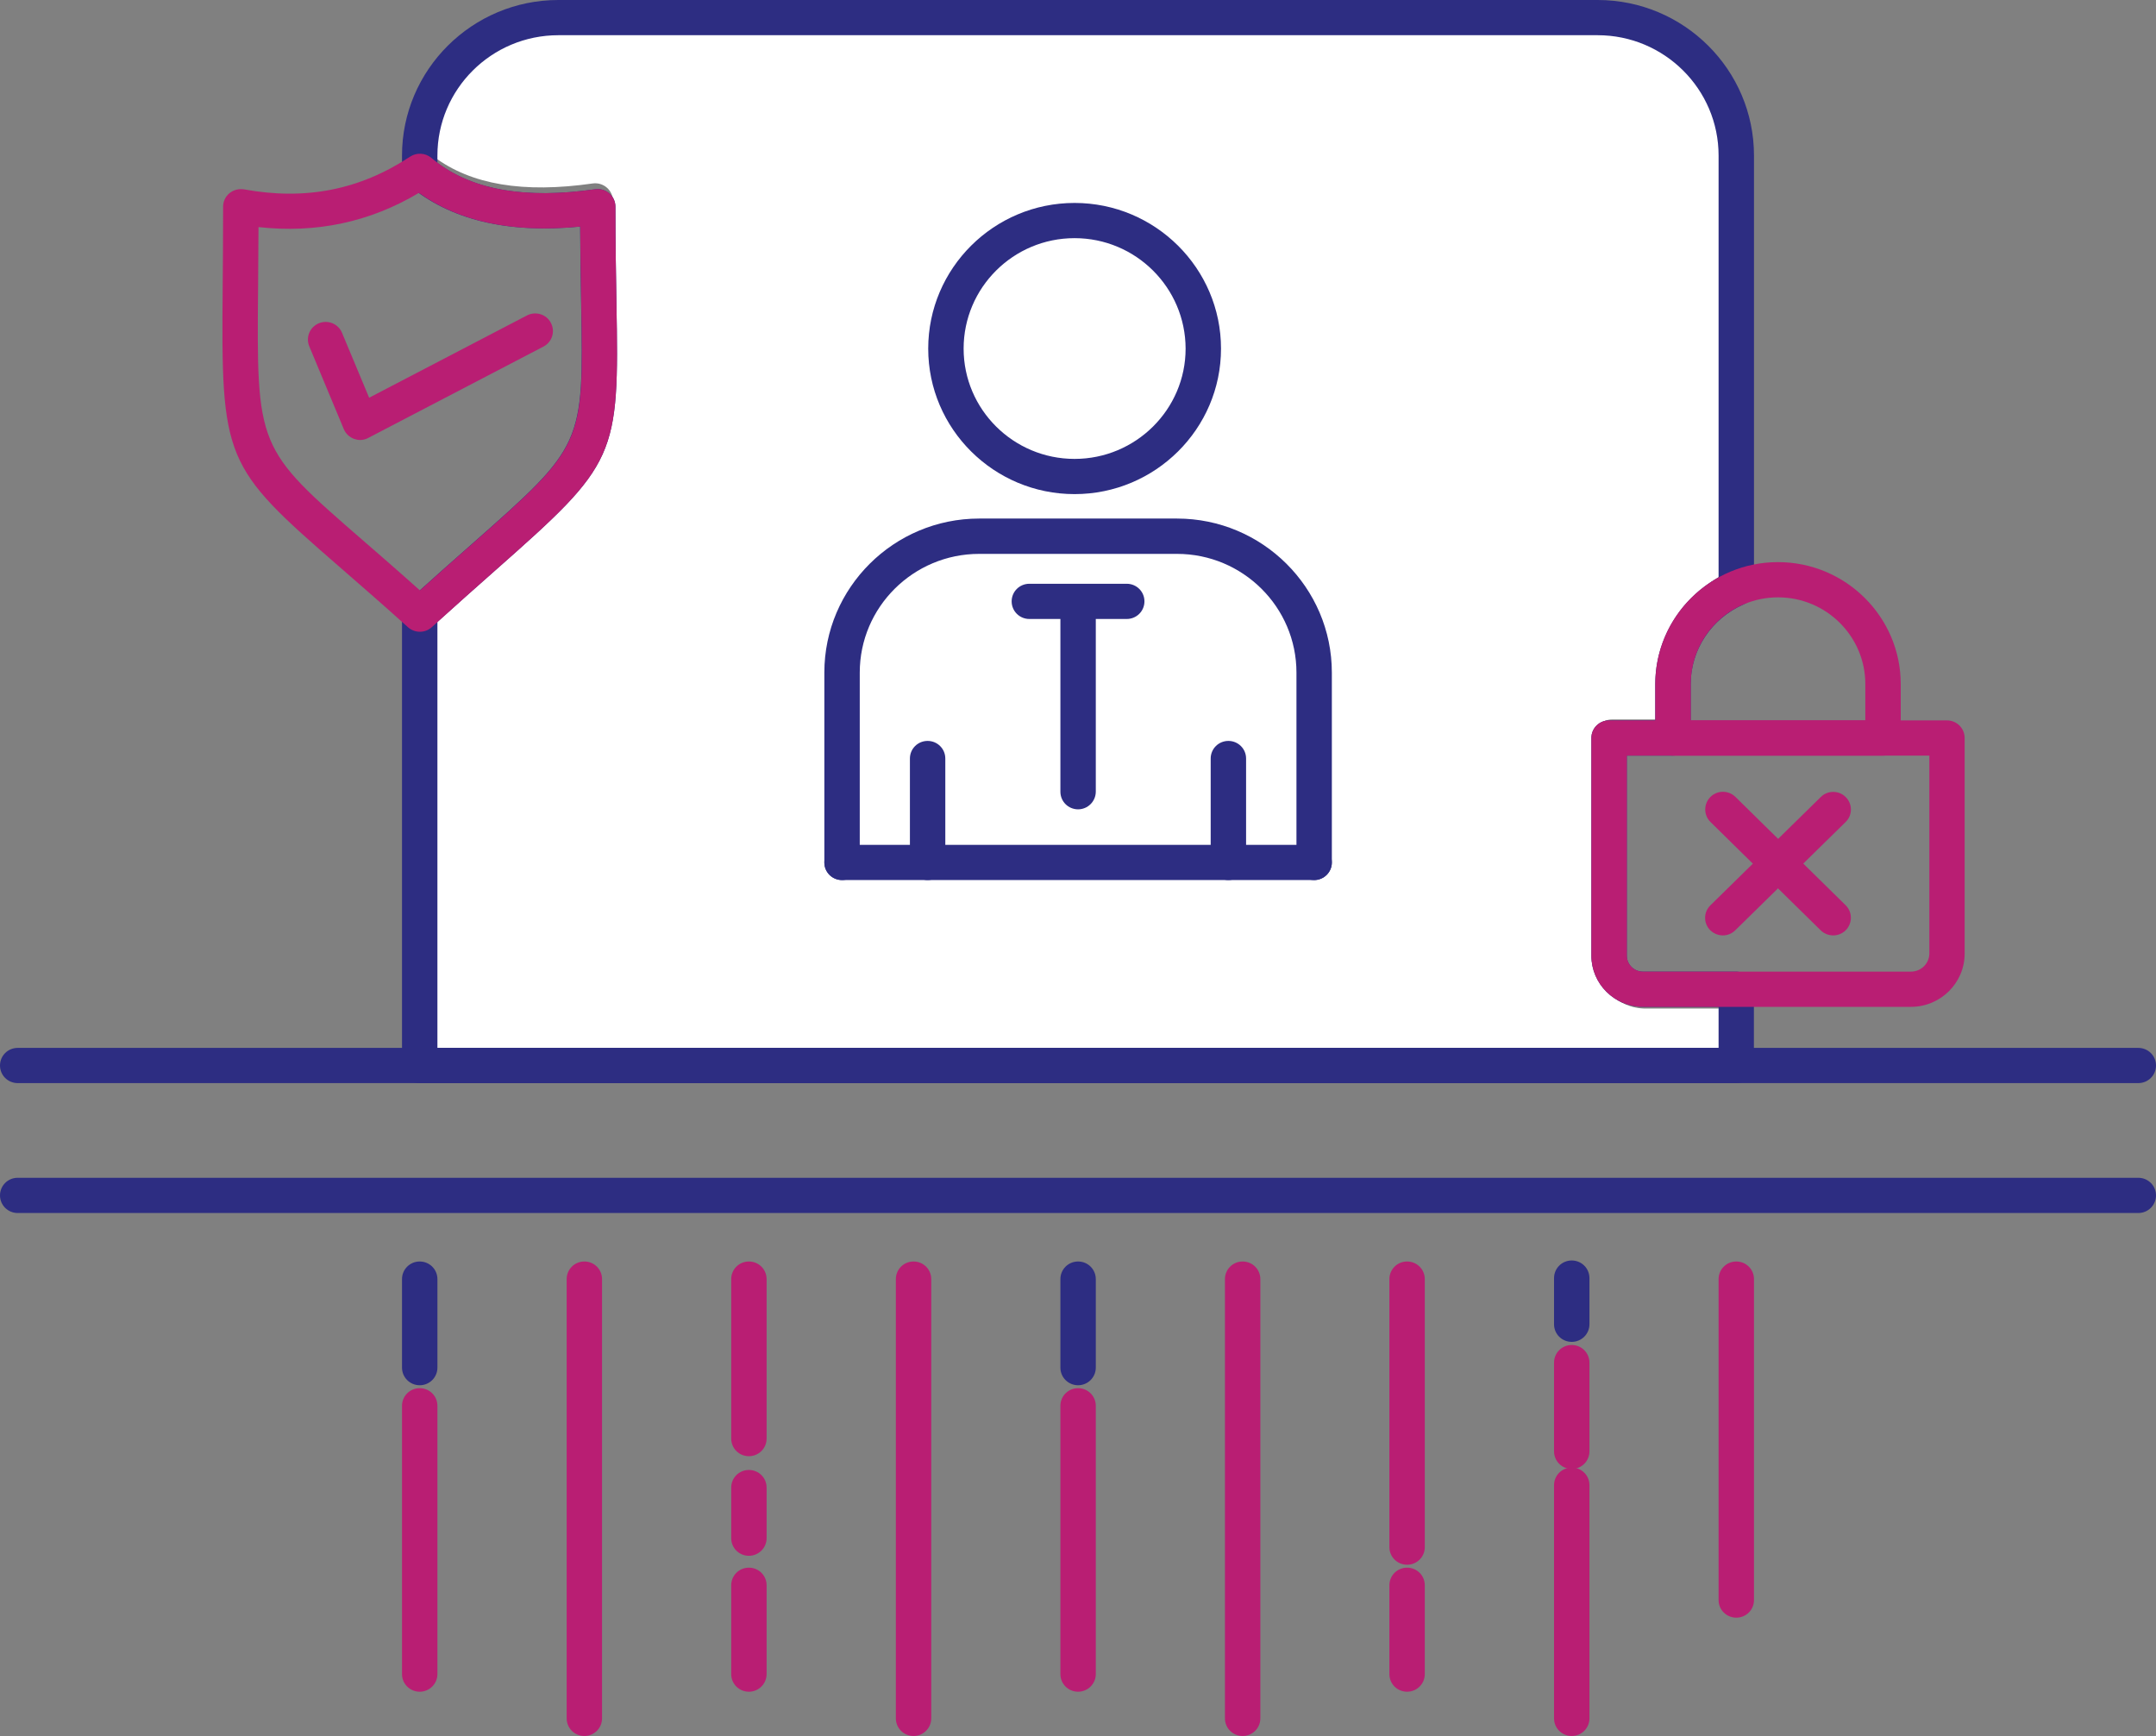 <svg width="154" height="124" viewBox="0 0 154 124" fill="none" xmlns="http://www.w3.org/2000/svg">
<rect x="0" y="0" width="154" height="124" fill="#808080" stroke="none"/>
<path d="M31 75H123V72.041H117.568C115.527 72.041 113.864 70.387 113.864 68.349V52.661C113.864 51.958 114.43 51.392 115.135 51.392H118.454V48.774C118.454 45.575 120.211 42.645 123 41.086V10.674C123 5.895 119.107 2 114.314 2H39.686C34.9 2 31 5.888 31 10.674V11.204C33.658 13.191 37.384 13.815 42.337 13.104C42.7 13.053 43.07 13.162 43.346 13.402C43.622 13.641 43.782 13.989 43.782 14.359C43.782 17.064 43.825 19.32 43.854 21.242C44.058 32.462 43.898 32.825 35.169 40.563C33.963 41.637 32.576 42.863 31 44.291V75Z" fill="white"/>
<path d="M124.021 77.365H29.979C29.279 77.365 28.715 76.805 28.715 76.108V43.868C28.715 43.516 28.867 43.178 29.127 42.941C30.882 41.352 32.399 40.009 33.714 38.852C41.689 31.808 41.689 31.808 41.509 21.632C41.48 20.065 41.451 18.269 41.437 16.184C36.185 16.695 32.11 15.689 29.163 13.202C28.881 12.965 28.715 12.613 28.715 12.239V11.111C28.715 4.988 33.728 0 39.883 0H114.117C120.279 0 125.285 4.988 125.285 11.111V42.028C125.285 42.524 124.989 42.977 124.533 43.178C122.243 44.184 120.763 46.419 120.763 48.863V52.715C120.763 53.412 120.199 53.972 119.498 53.972H116.197V68.26C116.197 68.892 116.717 69.402 117.346 69.402H124.013C124.714 69.402 125.278 69.963 125.278 70.66V76.108C125.285 76.805 124.721 77.365 124.021 77.365ZM31.244 74.85H122.756V71.918H117.353C115.323 71.918 113.669 70.279 113.669 68.26V52.715C113.669 52.018 114.232 51.457 114.933 51.457H118.234V48.863C118.234 45.693 119.982 42.79 122.756 41.245V11.111C122.756 6.375 118.884 2.515 114.117 2.515H39.883C35.115 2.515 31.244 6.367 31.244 11.111V11.635C33.887 13.604 37.593 14.223 42.52 13.518C42.881 13.468 43.25 13.576 43.524 13.813C43.799 14.05 43.958 14.395 43.958 14.762C43.958 17.442 44.001 19.677 44.03 21.582C44.232 32.7 44.073 33.059 35.39 40.727C34.191 41.791 32.811 43.005 31.244 44.421V74.85Z" fill="#2D2D82"/>
<path d="M136.496 71.918H117.353C115.323 71.918 113.669 70.279 113.669 68.26V52.715C113.669 52.018 114.232 51.457 114.933 51.457H139.068C139.769 51.457 140.332 52.018 140.332 52.715V68.102C140.34 70.207 138.613 71.918 136.496 71.918ZM116.204 53.972V68.26C116.204 68.892 116.724 69.402 117.353 69.402H136.496C137.219 69.402 137.811 68.82 137.811 68.102V53.972H116.204Z" fill="#B91E73"/>
<path d="M134.503 53.972H119.499C118.798 53.972 118.234 53.412 118.234 52.715V48.863C118.234 44.062 122.164 40.152 126.997 40.152C131.83 40.152 135.767 44.062 135.767 48.863V52.715C135.767 53.412 135.203 53.972 134.503 53.972ZM120.763 51.457H133.238V48.863C133.238 45.449 130.443 42.668 127.004 42.668C123.566 42.668 120.77 45.442 120.77 48.863V51.457H120.763Z" fill="#B91E73"/>
<path d="M123.06 66.815C122.735 66.815 122.41 66.686 122.157 66.442C121.666 65.946 121.673 65.148 122.171 64.666L130.06 56.926C130.551 56.438 131.36 56.445 131.844 56.941C132.335 57.437 132.328 58.234 131.83 58.716L123.941 66.456C123.703 66.693 123.378 66.815 123.06 66.815Z" fill="#B91E73"/>
<path d="M130.941 66.815C130.623 66.815 130.298 66.693 130.053 66.456L122.179 58.716C121.68 58.227 121.68 57.429 122.164 56.933C122.655 56.438 123.457 56.43 123.956 56.919L131.83 64.659C132.328 65.148 132.328 65.945 131.844 66.441C131.591 66.693 131.266 66.815 130.941 66.815Z" fill="#B91E73"/>
<path d="M29.994 45.126C29.69 45.126 29.387 45.018 29.141 44.802C27.256 43.099 25.638 41.705 24.265 40.505C15.943 33.275 15.792 32.901 15.907 20.346C15.922 18.714 15.936 16.867 15.936 14.762C15.936 14.388 16.102 14.036 16.391 13.799C16.68 13.561 17.063 13.468 17.431 13.525C21.824 14.33 25.703 13.561 29.293 11.19C29.763 10.881 30.384 10.917 30.81 11.276C33.476 13.525 37.312 14.258 42.52 13.518C42.881 13.468 43.25 13.576 43.524 13.813C43.799 14.05 43.958 14.395 43.958 14.762C43.958 17.442 44.001 19.684 44.03 21.582C44.232 32.707 44.073 33.059 35.397 40.727C34.09 41.884 32.587 43.214 30.846 44.795C30.601 45.018 30.297 45.126 29.994 45.126ZM18.464 16.221C18.457 17.744 18.45 19.124 18.436 20.374C18.327 32.003 18.327 32.003 25.934 38.607C27.111 39.628 28.455 40.792 29.994 42.172C31.388 40.914 32.631 39.815 33.729 38.852C41.704 31.808 41.704 31.808 41.516 21.632C41.487 20.065 41.458 18.269 41.444 16.185C36.618 16.659 32.804 15.84 29.922 13.777C26.425 15.861 22.604 16.68 18.464 16.221Z" fill="#B91E73"/>
<path d="M76.754 35.294C70.99 35.294 66.301 30.63 66.301 24.902C66.301 19.167 70.99 14.496 76.754 14.496C82.519 14.496 87.215 19.167 87.215 24.902C87.215 30.63 82.519 35.294 76.754 35.294ZM76.754 17.011C72.384 17.011 68.83 20.547 68.83 24.902C68.83 29.243 72.384 32.779 76.754 32.779C81.125 32.779 84.686 29.243 84.686 24.902C84.679 20.547 81.125 17.011 76.754 17.011Z" fill="#2D2D82"/>
<path d="M93.868 62.862C93.167 62.862 92.604 62.302 92.604 61.605V48.043C92.604 43.365 88.775 39.563 84.072 39.563H69.942C65.239 39.563 61.411 43.365 61.411 48.043V61.605C61.411 62.302 60.847 62.862 60.147 62.862C59.446 62.862 58.882 62.302 58.882 61.605V48.043C58.882 41.978 63.845 37.04 69.942 37.04H84.072C90.169 37.04 95.132 41.978 95.132 48.043V61.605C95.132 62.295 94.569 62.862 93.868 62.862ZM87.742 62.862C87.041 62.862 86.478 62.302 86.478 61.605V54.181C86.478 53.484 87.041 52.923 87.742 52.923C88.443 52.923 89.006 53.484 89.006 54.181V61.597C89.006 62.295 88.443 62.862 87.742 62.862ZM66.258 62.862C65.557 62.862 64.994 62.302 64.994 61.605V54.181C64.994 53.484 65.557 52.923 66.258 52.923C66.959 52.923 67.522 53.484 67.522 54.181V61.597C67.522 62.295 66.959 62.862 66.258 62.862Z" fill="#2D2D82"/>
<path d="M77.007 57.81C76.306 57.81 75.743 57.25 75.743 56.553V44.213H73.525C72.825 44.213 72.261 43.652 72.261 42.955C72.261 42.258 72.825 41.698 73.525 41.698H80.482C81.183 41.698 81.746 42.258 81.746 42.955C81.746 43.652 81.183 44.213 80.482 44.213H78.271V56.545C78.271 57.242 77.701 57.81 77.007 57.81Z" fill="#2D2D82"/>
<path d="M93.868 62.862H60.147C59.446 62.862 58.882 62.302 58.882 61.605C58.882 60.908 59.446 60.347 60.147 60.347H93.868C94.569 60.347 95.132 60.908 95.132 61.605C95.132 62.295 94.569 62.862 93.868 62.862Z" fill="#2D2D82"/>
<path d="M152.736 77.365H1.264C0.563 77.365 0 76.805 0 76.108C0 75.41 0.563 74.85 1.264 74.85H152.736C153.437 74.85 154 75.41 154 76.108C154 76.805 153.437 77.365 152.736 77.365Z" fill="#2D2D82"/>
<path d="M152.736 86.644H1.264C0.563 86.644 0 86.083 0 85.386C0 84.689 0.563 84.128 1.264 84.128H152.736C153.437 84.128 154 84.689 154 85.386C154 86.083 153.437 86.644 152.736 86.644Z" fill="#2D2D82"/>
<path d="M29.979 120.838C29.279 120.838 28.715 120.277 28.715 119.58V100.413C28.715 99.716 29.279 99.156 29.979 99.156C30.68 99.156 31.244 99.716 31.244 100.413V119.58C31.244 120.27 30.68 120.838 29.979 120.838Z" fill="#B91E73"/>
<path d="M41.74 124C41.039 124 40.476 123.439 40.476 122.742V91.365C40.476 90.668 41.039 90.107 41.74 90.107C42.441 90.107 43.004 90.668 43.004 91.365V122.742C43.004 123.439 42.434 124 41.74 124Z" fill="#B91E73"/>
<path d="M53.493 104.014C52.792 104.014 52.229 103.453 52.229 102.756V91.365C52.229 90.668 52.792 90.107 53.493 90.107C54.194 90.107 54.757 90.668 54.757 91.365V102.756C54.757 103.453 54.194 104.014 53.493 104.014Z" fill="#B91E73"/>
<path d="M65.254 124C64.553 124 63.99 123.439 63.99 122.742V91.365C63.99 90.668 64.553 90.107 65.254 90.107C65.955 90.107 66.518 90.668 66.518 91.365V122.742C66.518 123.439 65.947 124 65.254 124Z" fill="#B91E73"/>
<path d="M77.007 120.838C76.306 120.838 75.743 120.277 75.743 119.58V100.413C75.743 99.716 76.306 99.156 77.007 99.156C77.708 99.156 78.271 99.716 78.271 100.413V119.58C78.271 120.27 77.701 120.838 77.007 120.838Z" fill="#B91E73"/>
<path d="M88.76 124C88.06 124 87.496 123.439 87.496 122.742V91.365C87.496 90.668 88.06 90.107 88.76 90.107C89.461 90.107 90.025 90.668 90.025 91.365V122.742C90.025 123.439 89.461 124 88.76 124Z" fill="#B91E73"/>
<path d="M100.507 111.768C99.806 111.768 99.242 111.208 99.242 110.51V91.365C99.242 90.668 99.806 90.107 100.507 90.107C101.207 90.107 101.771 90.668 101.771 91.365V110.51C101.771 111.208 101.207 111.768 100.507 111.768Z" fill="#B91E73"/>
<path d="M112.267 124C111.567 124 111.003 123.439 111.003 122.742V106.083C111.003 105.386 111.567 104.826 112.267 104.826C112.968 104.826 113.532 105.386 113.532 106.083V122.742C113.532 123.439 112.968 124 112.267 124Z" fill="#B91E73"/>
<path d="M124.021 115.548C123.32 115.548 122.756 114.988 122.756 114.291V91.365C122.756 90.668 123.32 90.107 124.021 90.107C124.721 90.107 125.285 90.668 125.285 91.365V114.291C125.285 114.988 124.721 115.548 124.021 115.548Z" fill="#B91E73"/>
<path d="M29.979 98.947C29.279 98.947 28.715 98.386 28.715 97.689V91.365C28.715 90.668 29.279 90.107 29.979 90.107C30.68 90.107 31.244 90.668 31.244 91.365V97.689C31.244 98.386 30.68 98.947 29.979 98.947Z" fill="#2D2D82"/>
<path d="M53.493 120.838C52.792 120.838 52.229 120.277 52.229 119.58V113.234C52.229 112.537 52.792 111.977 53.493 111.977C54.194 111.977 54.757 112.537 54.757 113.234V119.58C54.757 120.27 54.194 120.838 53.493 120.838Z" fill="#B91E73"/>
<path d="M77.007 98.947C76.306 98.947 75.743 98.386 75.743 97.689V91.365C75.743 90.668 76.306 90.107 77.007 90.107C77.708 90.107 78.271 90.668 78.271 91.365V97.689C78.271 98.386 77.701 98.947 77.007 98.947Z" fill="#2D2D82"/>
<path d="M100.507 120.838C99.806 120.838 99.242 120.277 99.242 119.58V113.234C99.242 112.537 99.806 111.977 100.507 111.977C101.207 111.977 101.771 112.537 101.771 113.234V119.58C101.771 120.27 101.207 120.838 100.507 120.838Z" fill="#B91E73"/>
<path d="M25.724 31.428C25.58 31.428 25.436 31.399 25.291 31.349C24.959 31.226 24.692 30.975 24.554 30.644L22.091 24.737C21.824 24.097 22.127 23.357 22.777 23.091C23.42 22.825 24.164 23.127 24.431 23.774L26.367 28.409L37.644 22.53C38.265 22.214 39.031 22.444 39.349 23.062C39.674 23.68 39.436 24.435 38.814 24.758L26.31 31.277C26.129 31.377 25.927 31.428 25.724 31.428Z" fill="#B91E73"/>
<path d="M53.493 111.129C52.792 111.129 52.229 110.568 52.229 109.871V106.256C52.229 105.559 52.792 104.998 53.493 104.998C54.194 104.998 54.757 105.559 54.757 106.256V109.871C54.757 110.561 54.194 111.129 53.493 111.129Z" fill="#B91E73"/>
<path d="M112.267 104.927C111.567 104.927 111.003 104.366 111.003 103.669V97.33C111.003 96.633 111.567 96.072 112.267 96.072C112.968 96.072 113.532 96.633 113.532 97.33V103.669C113.532 104.366 112.968 104.927 112.267 104.927Z" fill="#B91E73"/>
<path d="M112.267 95.849C111.567 95.849 111.003 95.289 111.003 94.592V91.293C111.003 90.596 111.567 90.035 112.267 90.035C112.968 90.035 113.532 90.596 113.532 91.293V94.592C113.532 95.282 112.968 95.849 112.267 95.849Z" fill="#2D2D82"/>
</svg>
